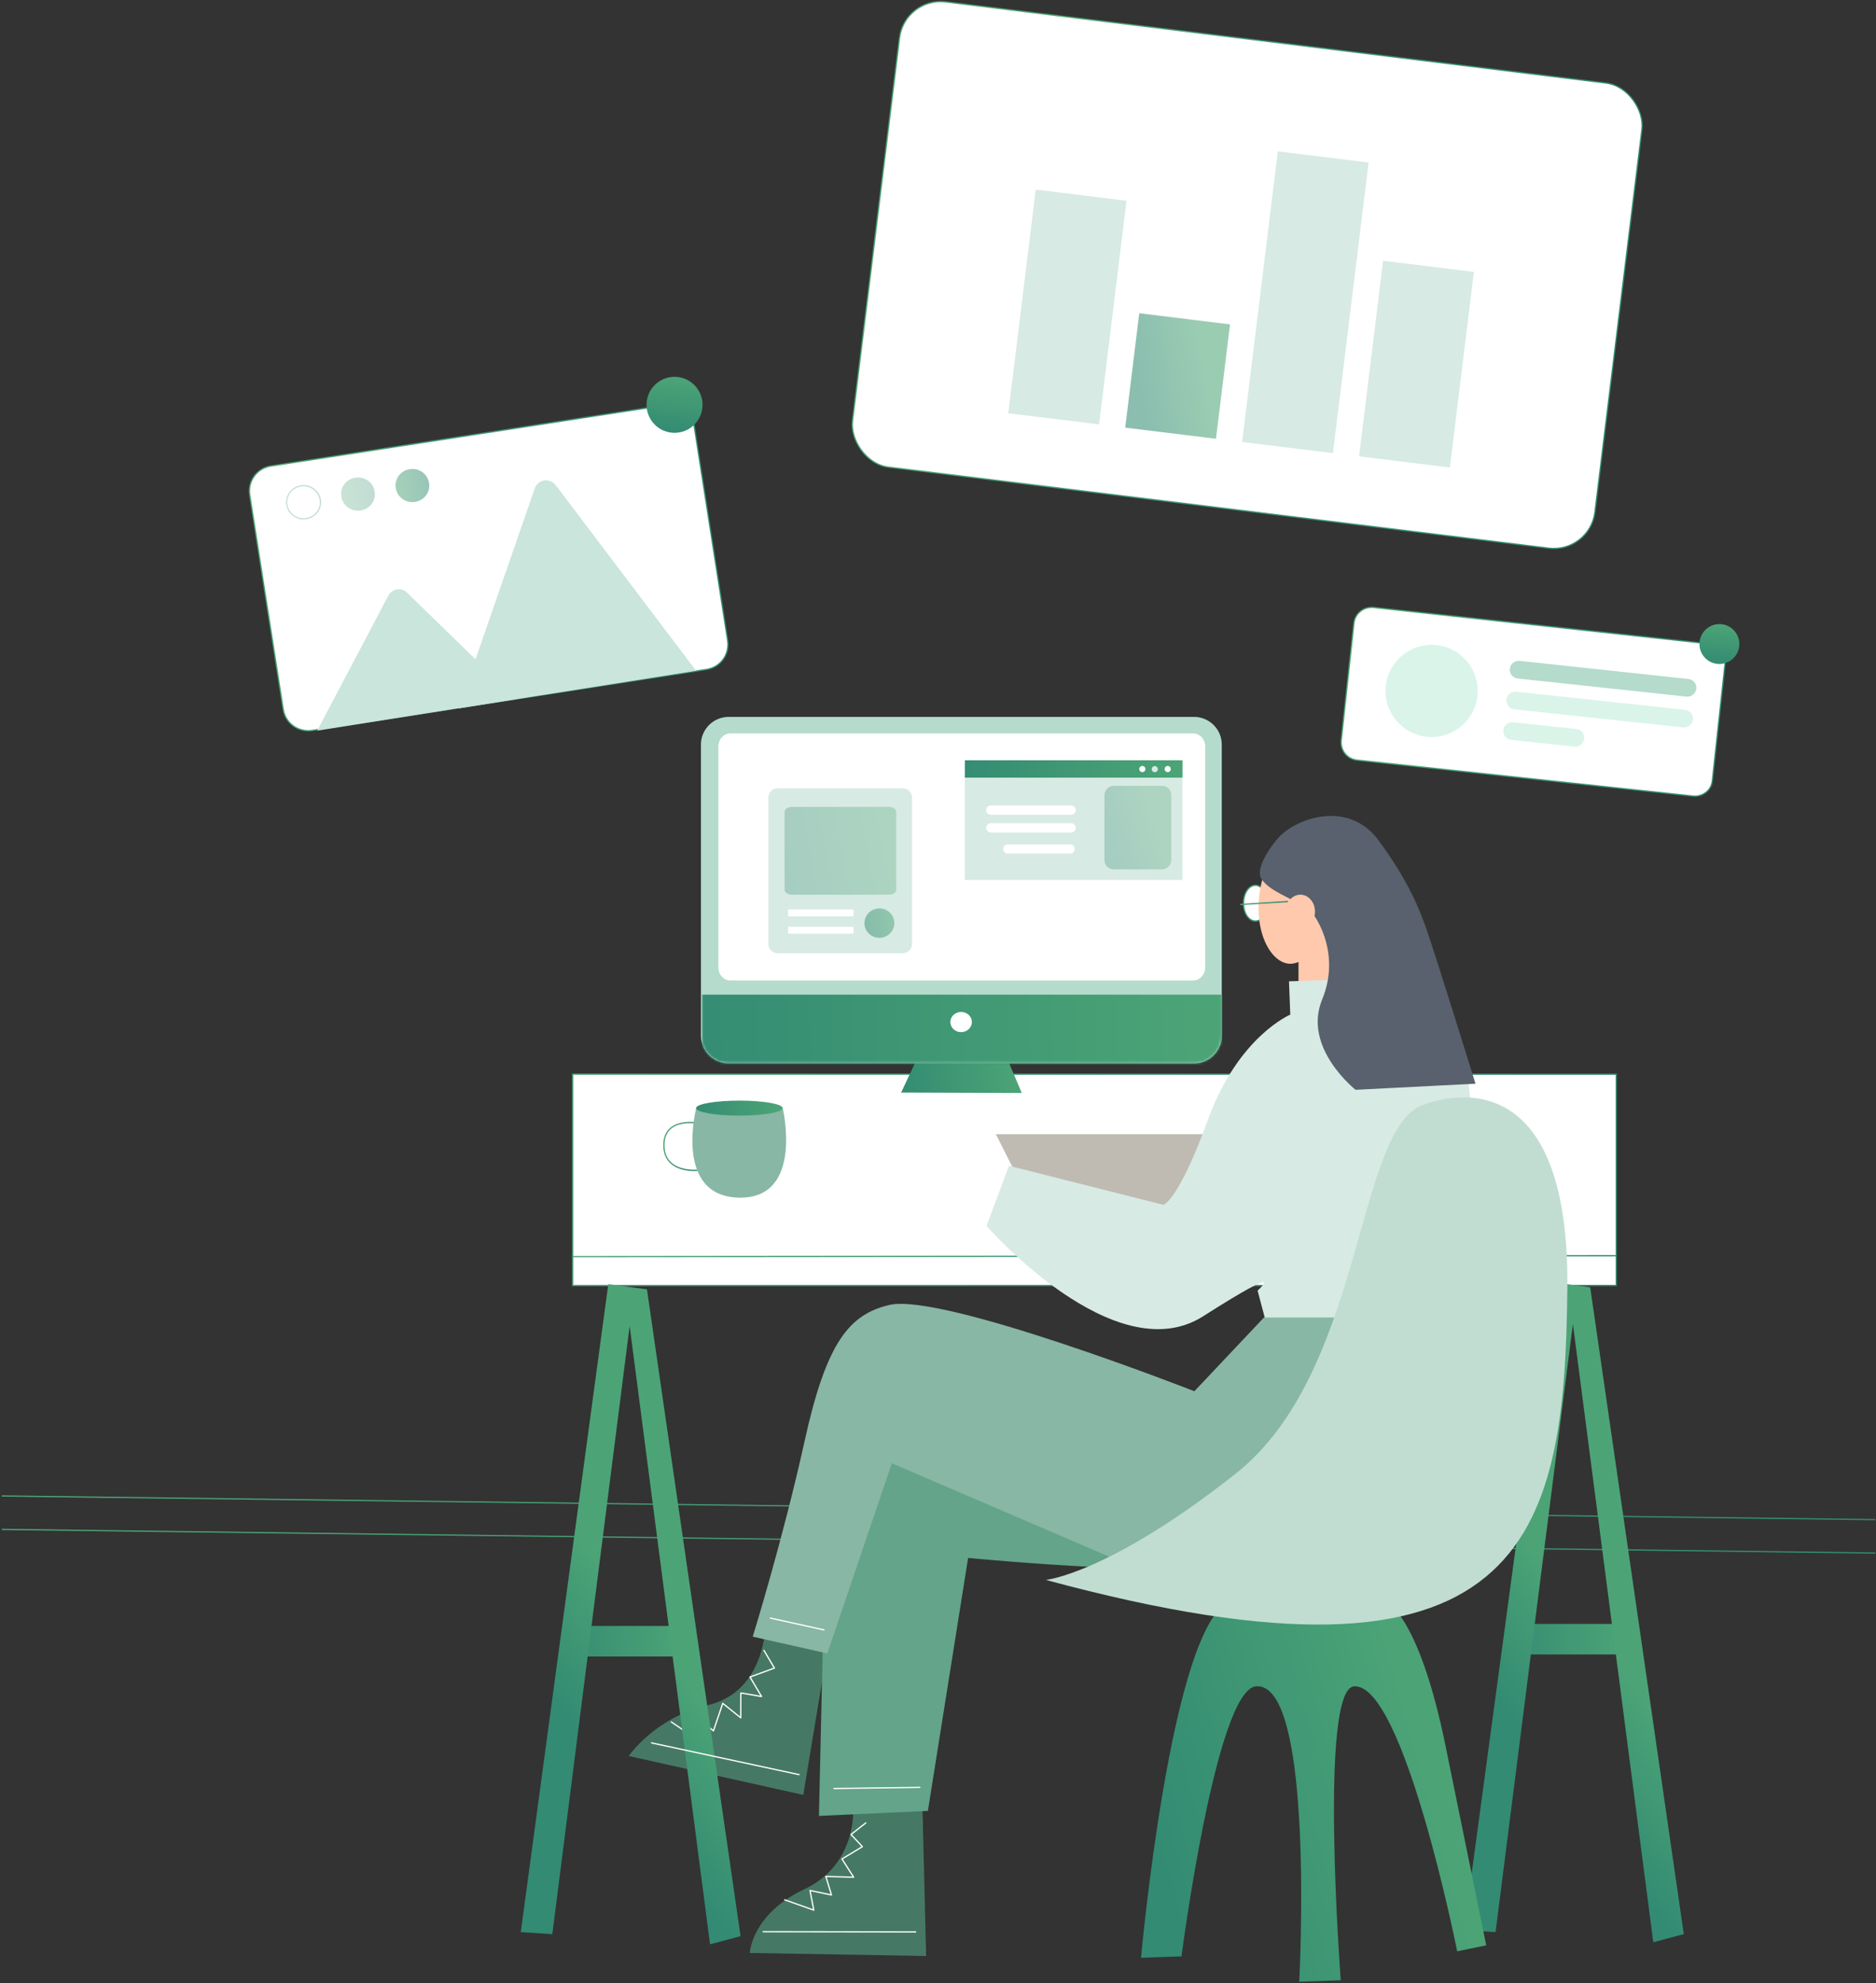 <?xml version="1.0" encoding="UTF-8"?>
<svg width="737px" height="779px" viewBox="0 0 737 779" version="1.1" xmlns="http://www.w3.org/2000/svg" xmlns:xlink="http://www.w3.org/1999/xlink">
    <rect x="0" y="0" width="737" height="779" fill="#333333" stroke="none"/>
    <!-- Generator: sketchtool 57.1 (101010) - https://sketch.com -->
    <title>1D2783A9-CD53-4BC0-A24B-DA372B80F2BB</title>
    <desc>Created with sketchtool.</desc>
    <defs>
        <linearGradient x1="1.014%" y1="49.998%" x2="99.029%" y2="50.002%" id="linearGradient-1">
            <stop stop-color="#4CA476" offset="0%"></stop>
            <stop stop-color="#338B73" offset="100%"></stop>
        </linearGradient>
        <linearGradient x1="98.832%" y1="50%" x2="-6.64%" y2="50.288%" id="linearGradient-2">
            <stop stop-color="#4CA476" offset="0%"></stop>
            <stop stop-color="#338B73" offset="100%"></stop>
        </linearGradient>
        <linearGradient x1="28.199%" y1="39.343%" x2="71.82%" y2="60.763%" id="linearGradient-3">
            <stop stop-color="#4CA476" offset="0%"></stop>
            <stop stop-color="#338B73" offset="100%"></stop>
        </linearGradient>
        <linearGradient x1="1.014%" y1="49.563%" x2="99.029%" y2="50.441%" id="linearGradient-4">
            <stop stop-color="#4CA476" offset="0%"></stop>
            <stop stop-color="#338B73" offset="100%"></stop>
        </linearGradient>
        <linearGradient x1="98.832%" y1="50%" x2="-6.64%" y2="55.406%" id="linearGradient-5">
            <stop stop-color="#4CA476" offset="0%"></stop>
            <stop stop-color="#338B73" offset="100%"></stop>
        </linearGradient>
        <path d="M194.094,0.683 L11.287,0.683 C5.271,0.683 0.393,5.557 0.393,11.569 L0.393,125.871 C0.393,131.884 5.271,136.757 11.287,136.757 L194.094,136.757 C200.11,136.757 204.987,131.884 204.987,125.871 L204.987,11.569 C204.987,5.557 200.11,0.683 194.094,0.683 Z" id="path-6"></path>
        <linearGradient x1="98.832%" y1="50%" x2="-6.64%" y2="50.497%" id="linearGradient-8">
            <stop stop-color="#4CA476" offset="0%"></stop>
            <stop stop-color="#338B73" offset="100%"></stop>
        </linearGradient>
        <linearGradient x1="98.832%" y1="50%" x2="-6.64%" y2="50.164%" id="linearGradient-9">
            <stop stop-color="#4CA476" offset="0%"></stop>
            <stop stop-color="#338B73" offset="100%"></stop>
        </linearGradient>
        <linearGradient x1="81.295%" y1="50%" x2="13.701%" y2="75.853%" id="linearGradient-10">
            <stop stop-color="#4CA476" offset="0%"></stop>
            <stop stop-color="#338B73" offset="100%"></stop>
        </linearGradient>
        <linearGradient x1="98.832%" y1="50%" x2="-6.64%" y2="51.641%" id="linearGradient-11">
            <stop stop-color="#4CA476" offset="0%"></stop>
            <stop stop-color="#338B73" offset="100%"></stop>
        </linearGradient>
        <linearGradient x1="55.416%" y1="50%" x2="43.718%" y2="75.853%" id="linearGradient-12">
            <stop stop-color="#4CA476" offset="0%"></stop>
            <stop stop-color="#338B73" offset="100%"></stop>
        </linearGradient>
        <linearGradient x1="98.832%" y1="50%" x2="-6.64%" y2="65.967%" id="linearGradient-13">
            <stop stop-color="#4CA476" offset="0%"></stop>
            <stop stop-color="#338B73" offset="100%"></stop>
        </linearGradient>
        <linearGradient x1="98.832%" y1="50%" x2="-6.64%" y2="75.106%" id="linearGradient-14">
            <stop stop-color="#4CA476" offset="0%"></stop>
            <stop stop-color="#338B73" offset="100%"></stop>
        </linearGradient>
        <linearGradient x1="1.014%" y1="50%" x2="99.029%" y2="50%" id="linearGradient-15">
            <stop stop-color="#4CA476" offset="0%"></stop>
            <stop stop-color="#338B73" offset="100%"></stop>
        </linearGradient>
        <linearGradient x1="98.832%" y1="50%" x2="-6.64%" y2="51.641%" id="linearGradient-16">
            <stop stop-color="#4CA476" offset="0%"></stop>
            <stop stop-color="#338B73" offset="100%"></stop>
        </linearGradient>
        <linearGradient x1="55.416%" y1="50%" x2="43.718%" y2="75.853%" id="linearGradient-17">
            <stop stop-color="#4CA476" offset="0%"></stop>
            <stop stop-color="#338B73" offset="100%"></stop>
        </linearGradient>
        <linearGradient x1="86.486%" y1="50%" x2="7.68%" y2="75.853%" id="linearGradient-18">
            <stop stop-color="#4CA476" offset="0%"></stop>
            <stop stop-color="#338B73" offset="100%"></stop>
        </linearGradient>
        <linearGradient x1="1.014%" y1="49.958%" x2="99.029%" y2="50.042%" id="linearGradient-19">
            <stop stop-color="#4CA476" offset="0%"></stop>
            <stop stop-color="#338B73" offset="100%"></stop>
        </linearGradient>
        <linearGradient x1="25.991%" y1="39.343%" x2="74.03%" y2="60.763%" id="linearGradient-20">
            <stop stop-color="#4CA476" offset="0%"></stop>
            <stop stop-color="#338B73" offset="100%"></stop>
        </linearGradient>
        <linearGradient x1="98.832%" y1="50%" x2="-6.64%" y2="50.774%" id="linearGradient-21">
            <stop stop-color="#4CA476" offset="0%"></stop>
            <stop stop-color="#338B73" offset="100%"></stop>
        </linearGradient>
        <linearGradient x1="1.014%" y1="45.818%" x2="99.029%" y2="54.224%" id="linearGradient-22">
            <stop stop-color="#4CA476" offset="0%"></stop>
            <stop stop-color="#338B73" offset="100%"></stop>
        </linearGradient>
        <linearGradient x1="80.761%" y1="50%" x2="14.321%" y2="75.853%" id="linearGradient-23">
            <stop stop-color="#4CA476" offset="0%"></stop>
            <stop stop-color="#338B73" offset="100%"></stop>
        </linearGradient>
        <linearGradient x1="1.014%" y1="45.06%" x2="99.029%" y2="54.989%" id="linearGradient-24">
            <stop stop-color="#4CA476" offset="0%"></stop>
            <stop stop-color="#338B73" offset="100%"></stop>
        </linearGradient>
        <linearGradient x1="55.56%" y1="-0.075%" x2="44.846%" y2="99.674%" id="linearGradient-25">
            <stop stop-color="#4CA476" offset="0%"></stop>
            <stop stop-color="#338B73" offset="100%"></stop>
        </linearGradient>
        <linearGradient x1="-1.609%" y1="57.921%" x2="102.189%" y2="42.363%" id="linearGradient-26">
            <stop stop-color="#4CA476" offset="0%"></stop>
            <stop stop-color="#338B73" offset="100%"></stop>
        </linearGradient>
        <linearGradient x1="0.928%" y1="57.245%" x2="99.425%" y2="42.477%" id="linearGradient-27">
            <stop stop-color="#4CA476" offset="0%"></stop>
            <stop stop-color="#338B73" offset="100%"></stop>
        </linearGradient>
        <linearGradient x1="0.814%" y1="57.972%" x2="99.31%" y2="43.209%" id="linearGradient-28">
            <stop stop-color="#4CA476" offset="0%"></stop>
            <stop stop-color="#338B73" offset="100%"></stop>
        </linearGradient>
        <linearGradient x1="1.014%" y1="47.426%" x2="99.029%" y2="52.6%" id="linearGradient-29">
            <stop stop-color="#4CA476" offset="0%"></stop>
            <stop stop-color="#338B73" offset="100%"></stop>
        </linearGradient>
    </defs>
    <g id="Login" stroke="none" stroke-width="1" fill="none" fill-rule="evenodd">
        <g transform="translate(-634, -123)">
            <g transform="translate(634, 121)">
                <g id="login" transform="translate(0, 282)">
                    <g id="Layer-3">
                        <path d="M0.731,320.698 L736.731,329.995" id="Path" stroke="url(#linearGradient-1)" stroke-width="0.5" fill="#FFFFFF" fill-rule="nonzero"></path>
                        <path d="M0.731,307.573 L736.731,316.87" id="Path" stroke="url(#linearGradient-1)" stroke-width="0.5" fill="#FFFFFF" fill-rule="nonzero"></path>
                        <g id="Group" transform="translate(203.98, 0.902)">
                            <path d="M216.565,147.172 L130.892,147.172 C128.386,147.172 126.353,148.526 126.353,150.197 L126.353,154.146 C126.353,155.816 128.386,157.169 130.892,157.169 L216.565,157.169 C219.073,157.169 221.105,155.816 221.105,154.146 L221.105,150.197 C221.105,148.526 219.073,147.172 216.565,147.172 Z" id="Path" fill="url(#linearGradient-2)"></path>
                            <path d="M121.391,364.886 L111.597,424.089 L43.038,408.811 C43.038,408.811 53.071,393.772 74.332,388.758 C95.592,383.745 96.548,359.635 96.548,359.635 L121.391,364.886 Z" id="Path" fill="#467965" fill-rule="nonzero"></path>
                            <path d="M293.94,73.864 C293.94,69.983 291.841,66.836 289.252,66.836 C286.662,66.836 284.564,69.983 284.564,73.864 C284.564,77.745 286.662,80.891 289.252,80.891 C291.841,80.891 293.94,77.745 293.94,73.864 Z" id="Path" stroke="url(#linearGradient-3)" stroke-width="0.5" fill="#FFFFFF" fill-rule="nonzero"></path>
                            <path d="M331.393,79.126 C336.506,66.441 331.365,52.653 319.912,48.331 C308.459,44.009 294.388,52.974 291.482,66.337 C287.319,85.471 296.451,100.133 305.134,97.284 C316.766,93.467 326.282,91.812 331.393,79.126 Z" id="Path" fill="#FFC9AE"></path>
                            <path d="M192.455,180.665 C192.455,180.665 174.277,167.999 162.103,167.832 C149.928,167.665 141.089,169.164 143.925,171.332 C146.76,173.498 157.433,173.831 157.433,173.831 C157.433,173.831 152.93,185.165 154.765,187.497 C156.6,189.831 185.117,198.497 185.117,198.497 L192.455,180.665 Z" id="Path" fill="#FFC9AE"></path>
                            <polygon id="Path" fill="#FFC9AE" points="328.866 75.38 306.147 75.38 306.147 104.468 328.866 104.468"></polygon>
                            <polygon id="Path" stroke="url(#linearGradient-4)" stroke-width="0.5" fill="#FFFFFF" fill-rule="nonzero" points="431 141 21 141 21 224 431 224"></polygon>
                            <polygon id="Path" fill="#BFBBB3" points="328.929 164.583 187.257 164.583 206.776 203.28 354.115 203.594"></polygon>
                            <polygon id="Path" fill="url(#linearGradient-5)" points="188.253 126.715 160.113 126.715 150.041 148.219 197.425 148.383"></polygon>
                            <g transform="translate(71.005, 0)">
                                <g id="Mask-link" fill="#4F579D">
                                    <path d="M194.094,0.683 L11.287,0.683 C5.271,0.683 0.393,5.557 0.393,11.569 L0.393,125.871 C0.393,131.884 5.271,136.757 11.287,136.757 L194.094,136.757 C200.11,136.757 204.987,131.884 204.987,125.871 L204.987,11.569 C204.987,5.557 200.11,0.683 194.094,0.683 Z" id="Mask"></path>
                                </g>
                                <g id="Clipped">
                                    <mask id="mask-7" fill="white">
                                        <use xlink:href="#path-6"></use>
                                    </mask>
                                    <use id="Mask" fill="#B4DBCC" fill-rule="nonzero" xlink:href="#path-6"></use>
                                    <polygon id="Path" fill="url(#linearGradient-8)" mask="url(#mask-7)" points="205.344 109.771 0.802 109.771 0.802 138.13 205.344 138.13"></polygon>
                                </g>
                            </g>
                            <polyline id="Path" stroke="#FFFFFF" stroke-width="0.5" stroke-linecap="round" stroke-linejoin="round" points="59.743 395.427 68.012 401.05 68.132 392.128 76.297 398.922 79.958 388.124 87.04 393.81 87.067 384.038 95.207 385.437 90.66 377.785 100.251 374.256 96.146 367.318"></polyline>
                            <path d="M264.724,7.158 L83.006,7.158 C80.366,7.158 78.225,9.452 78.225,12.282 L78.225,99.085 C78.225,101.915 80.366,104.209 83.006,104.209 L264.724,104.209 C267.365,104.209 269.506,101.915 269.506,99.085 L269.506,12.282 C269.506,9.452 267.365,7.158 264.724,7.158 Z" id="Path" fill="#FFFFFF"></path>
                            <polygon id="Path" fill="#D7EAE3" fill-rule="nonzero" points="260.535 18.443 175.064 18.443 175.064 64.719 260.535 64.719"></polygon>
                            <polygon id="Path" fill="url(#linearGradient-9)" points="260.561 17.718 175.069 17.718 175.069 24.533 260.561 24.533"></polygon>
                            <path d="M255.97,21.154 C255.97,20.487 255.429,19.945 254.761,19.945 C254.094,19.945 253.552,20.487 253.552,21.154 C253.552,21.821 254.094,22.363 254.761,22.363 C255.429,22.363 255.97,21.821 255.97,21.154 Z" id="Path" fill="#FFFFFF"></path>
                            <path d="M250.887,21.194 C250.887,20.527 250.346,19.985 249.678,19.985 C249.009,19.985 248.468,20.527 248.468,21.194 C248.468,21.862 249.009,22.403 249.678,22.403 C250.346,22.403 250.887,21.862 250.887,21.194 Z" id="Path" fill="#D7EAE3" fill-rule="nonzero"></path>
                            <path d="M246.007,21.154 C246.007,20.487 245.465,19.945 244.797,19.945 C244.13,19.945 243.588,20.487 243.588,21.154 C243.588,21.821 244.13,22.363 244.797,22.363 C245.465,22.363 246.007,21.821 246.007,21.154 Z" id="Path" fill="#FFFFFF"></path>
                            <path d="M252.546,27.752 L233.545,27.752 C231.54,27.752 229.914,29.377 229.914,31.381 L229.914,56.929 C229.914,58.933 231.54,60.558 233.545,60.558 L252.546,60.558 C254.551,60.558 256.177,58.933 256.177,56.929 L256.177,31.381 C256.177,29.377 254.551,27.752 252.546,27.752 Z" id="Path" fill="url(#linearGradient-10)" opacity="0.3"></path>
                            <path d="M216.835,35.458 L185.258,35.458 C184.25,35.458 183.433,36.275 183.433,37.282 L183.433,37.282 C183.433,38.288 184.25,39.104 185.258,39.104 L216.835,39.104 C217.842,39.104 218.659,38.288 218.659,37.282 L218.659,37.282 C218.659,36.275 217.842,35.458 216.835,35.458 Z" id="Path" fill="#FFFFFF"></path>
                            <path d="M216.835,42.436 L185.258,42.436 C184.25,42.436 183.433,43.253 183.433,44.259 L183.433,44.259 C183.433,45.266 184.25,46.082 185.258,46.082 L216.835,46.082 C217.842,46.082 218.659,45.266 218.659,44.259 L218.659,44.259 C218.659,43.253 217.842,42.436 216.835,42.436 Z" id="Path" fill="#FFFFFF"></path>
                            <g transform="translate(0, 222.749)" id="Path">
                                <polygon fill="url(#linearGradient-11)" points="65.368 134.98 17.8 134.98 17.8 146.963 65.368 146.963"></polygon>
                                <polygon fill="url(#linearGradient-12)" points="50.178 2.756 86.955 256.817 74.962 260.015 43.383 17.136 13.003 256.018 0.61 255.218 34.988 0.758"></polygon>
                            </g>
                            <path d="M216.718,50.719 L191.639,50.719 C190.839,50.719 190.19,51.534 190.19,52.541 L190.19,52.541 C190.19,53.548 190.839,54.363 191.639,54.363 L216.718,54.363 C217.518,54.363 218.166,53.548 218.166,52.541 L218.166,52.541 C218.166,51.534 217.518,50.719 216.718,50.719 Z" id="Path" fill="#FFFFFF"></path>
                            <path d="M150.673,28.73 L101.529,28.73 C99.52,28.73 97.891,30.358 97.891,32.366 L97.891,89.863 C97.891,91.871 99.52,93.498 101.529,93.498 L150.673,93.498 C152.683,93.498 154.311,91.871 154.311,89.863 L154.311,32.366 C154.311,30.358 152.683,28.73 150.673,28.73 Z" id="Path" fill="#D7EAE3" fill-rule="nonzero"></path>
                            <path d="M145.279,36.033 L107.077,36.033 C105.515,36.033 104.248,36.899 104.248,37.968 L104.248,68.566 C104.248,69.634 105.515,70.501 107.077,70.501 L145.279,70.501 C146.841,70.501 148.108,69.634 148.108,68.566 L148.108,37.968 C148.108,36.899 146.841,36.033 145.279,36.033 Z" id="Path" fill="url(#linearGradient-13)" opacity="0.3"></path>
                            <path d="M147.361,81.677 C147.361,78.487 144.736,75.901 141.5,75.901 C138.262,75.901 135.638,78.487 135.638,81.677 C135.638,84.867 138.262,87.453 141.5,87.453 C144.736,87.453 147.361,84.867 147.361,81.677 Z" id="Path" fill-opacity="0.5" fill="url(#linearGradient-14)"></path>
                            <polygon id="Path" fill="#FFFFFF" points="131.323 76.31 105.651 76.31 105.651 79.004 131.323 79.004"></polygon>
                            <path d="M431,212.312 L21,212.688" id="Path" stroke="url(#linearGradient-15)" stroke-width="0.5" fill="#FFFFFF" fill-rule="nonzero"></path>
                            <polygon id="Path" fill="#FFFFFF" points="131.323 83.104 105.651 83.104 105.651 85.798 131.323 85.798"></polygon>
                            <path d="M337.898,103.277 L302.407,104.535 L302.911,117.615 C302.911,117.615 282.522,126.167 270.692,158.615 C258.862,191.064 253.073,192.321 253.073,192.321 L192.41,176.978 L183.6,200.622 C183.6,200.622 233.943,258.225 268.678,236.089 C303.414,213.954 290.073,226.027 290.073,226.027 L293.346,238.353 L367.096,239.862 C367.096,239.862 377.857,173.707 372.634,142.769 C367.411,111.83 346.205,116.105 346.205,116.105 L337.898,103.277 Z" id="Path" fill="#D7EAE3" fill-rule="nonzero"></path>
                            <g transform="translate(370.303, 221.851)" id="Path">
                                <polygon fill="url(#linearGradient-16)" points="65.625 135.078 18.055 135.078 18.055 147.063 65.625 147.063"></polygon>
                                <polygon fill="url(#linearGradient-17)" points="50.434 2.855 87.21 256.916 75.22 260.113 43.638 17.236 13.258 256.117 0.866 255.317 35.244 0.858"></polygon>
                            </g>
                            <path d="M297.476,49.034 C297.476,49.034 288.152,60.015 291.814,64.674 C295.478,69.332 301.471,70.996 309.963,75.987 C311.977,77.172 323.267,92.7 315.442,111.668 C307.616,130.635 328.562,147.131 328.562,147.131 L375.68,144.746 C375.68,144.746 360.107,94.524 356.34,83.808 C354.011,77.181 349.583,65.322 337.485,49.034 C325.388,32.745 303.969,40.715 297.476,49.034 Z" id="Path" fill="#58616D" fill-rule="nonzero"></path>
                            <path d="M158.418,428.863 L159.851,487.353 L90.576,486.159 C90.576,486.159 91.292,470.881 112.075,461.091 C132.858,451.303 131.185,429.341 131.185,429.341 L158.418,428.863 Z" id="Path" fill="#467965" fill-rule="nonzero"></path>
                            <path d="M283.023,330.673 C277.755,340.872 176.351,331.002 176.351,331.002 L160.548,430.363 L117.747,432.336 L120.052,331.002 C120.052,331.002 122.357,254.671 147.379,258.62 C172.4,262.568 282.035,280.005 282.035,280.005 C282.035,280.005 288.291,320.473 283.023,330.673 Z" id="Path" fill="#63A48B" fill-rule="nonzero"></path>
                            <path d="M312.627,77.152 C312.627,73.477 310.054,70.496 306.882,70.496 C303.71,70.496 301.138,73.477 301.138,77.152 C301.138,80.827 303.71,83.808 306.882,83.808 C310.054,83.808 312.627,80.827 312.627,77.152 Z" id="Path" fill="#FFC9AE"></path>
                            <path d="M177.833,120.527 C177.833,118.333 175.939,116.553 173.602,116.553 C171.265,116.553 169.371,118.333 169.371,120.527 C169.371,122.722 171.265,124.501 173.602,124.501 C175.939,124.501 177.833,122.722 177.833,120.527 Z" id="Path" fill="#FFFFFF"></path>
                            <path d="M340.02,347.934 C340.02,347.934 353.121,351.806 363.969,405.108 C374.818,458.41 379.88,483.159 379.88,483.159 L368.489,485.512 C368.489,485.512 347.483,380.173 327.989,381.439 C314.066,382.342 322.745,496.892 322.745,496.892 L306.437,497.458 C306.437,497.458 312.698,379.572 289.477,381.439 C273.747,382.704 260.186,487.497 260.186,487.497 L244.275,488.045 C244.275,488.045 256.028,358.13 278.99,348.193 C301.953,338.255 316.794,337.918 340.02,347.934 Z" id="Path" fill="url(#linearGradient-18)"></path>
                            <path d="M292.571,236.576 L265.244,265.529 C265.244,265.529 166.227,226.733 145.403,231.641 C129.741,235.333 120.711,246.117 112.151,284.94 C103.59,323.764 91.738,361.929 91.738,361.929 L121.04,368.509 L146.391,293.824 L245.161,336.266 C245.161,336.266 355.46,364.739 366.978,288.56 C373.891,242.827 367.307,236.576 367.307,236.576 L292.571,236.576 Z" id="Path" fill="#88B7A5" fill-rule="nonzero"></path>
                            <path d="M353.613,153.687 C353.613,153.687 412.658,125.973 411.764,224.911 C410.868,323.849 395.361,390.603 206.892,339.644 C206.892,339.644 231.644,337.259 281.446,297.922 C331.246,258.586 328.562,166.203 353.613,153.687 Z" id="Path" fill="#C1DDD2" fill-rule="nonzero"></path>
                            <path d="M283.224,74.366 L301.977,73.195" id="Path" stroke="url(#linearGradient-19)" stroke-width="0.5" fill="#FFFFFF" fill-rule="nonzero"></path>
                            <path d="M69.934,160.198 C69.934,160.198 56.757,157.803 56.832,168.952 C56.907,180.1 70.009,178.753 70.009,178.753" id="Path" stroke="url(#linearGradient-20)" stroke-width="0.5" fill="#FFFFFF" fill-rule="nonzero"></path>
                            <path d="M103.521,154.368 C103.521,154.368 112.006,190.097 86.251,189.492 C60.496,188.887 69.586,154.065 69.586,154.065 L103.521,154.368 Z" id="Path" fill="#88B7A5" fill-rule="nonzero"></path>
                            <path d="M103.502,154.329 C103.502,152.704 95.887,151.387 86.493,151.387 C77.099,151.387 69.482,152.704 69.482,154.329 C69.482,155.954 77.099,157.272 86.493,157.272 C95.887,157.272 103.502,155.954 103.502,154.329 Z" id="Path" fill="url(#linearGradient-21)"></path>
                            <polyline id="Path" stroke="#FFFFFF" stroke-width="0.5" stroke-linecap="round" stroke-linejoin="round" points="104.283 465.287 115.728 469.339 114.223 461.621 122.667 463.384 120.448 456.107 131.384 456.407 126.793 449.256 134.814 444.409 130.348 439.629 136.15 435.089"></polyline>
                            <path d="M51.99,403.657 L109.936,416.12" id="Path" stroke="#FFFFFF" stroke-width="0.5" stroke-linecap="round" stroke-linejoin="round"></path>
                            <path d="M95.842,477.803 L155.746,477.89" id="Path" stroke="#FFFFFF" stroke-width="0.5" stroke-linecap="round" stroke-linejoin="round"></path>
                            <path d="M123.643,421.573 L157.37,421.126" id="Path" stroke="#FFFFFF" stroke-width="0.5" stroke-linecap="round" stroke-linejoin="round"></path>
                            <path d="M98.665,354.631 L119.72,359.275" id="Path" stroke="#FFFFFF" stroke-width="0.5" stroke-linecap="round" stroke-linejoin="round"></path>
                        </g>
                    </g>
                </g>
                <g id="Group-4" transform="translate(490, 110.5) rotate(7) translate(-490, -110.5) translate(343, 18)">
                    <rect id="Rectangle" stroke="url(#linearGradient-22)" stroke-width="0.5" fill="#FFFFFF" fill-rule="nonzero" x="5.68434189e-14" y="1.42108547e-14" width="293.86" height="184.09" rx="16.28"></rect>
                    <rect id="Rectangle" fill="#D7EAE3" fill-rule="nonzero" x="60.37" y="68.84" width="35.93" height="88.52"></rect>
                    <rect id="Rectangle" fill="url(#linearGradient-23)" opacity="0.565" x="106.65" y="112.09" width="35.93" height="45.27"></rect>
                    <rect id="Rectangle" fill="#D7EAE3" fill-rule="nonzero" x="152.94" y="42.36" width="35.93" height="115"></rect>
                    <rect id="Rectangle" fill="#D7EAE3" fill-rule="nonzero" x="199.22" y="79.96" width="35.93" height="77.4"></rect>
                </g>
                <g id="Group" transform="translate(98, 150)">
                    <path d="M179.543,114.96 L24.704,138.879 C19.194,139.723 14.108,136.065 13.26,130.578 L0.122,46.437 C-0.726,40.95 2.947,35.885 8.457,35.04 L163.296,11.121 C168.806,10.277 173.892,13.935 174.74,19.422 L187.878,103.563 C188.726,109.05 185.053,114.115 179.543,114.96 Z" id="Path" stroke="url(#linearGradient-24)" stroke-width="0.5" fill="#FFFFFF" fill-rule="nonzero"></path>
                    <g id="Group-5" transform="translate(94.214, 86.009) rotate(-9) translate(-94.214, -86.009) translate(18.214, 44.009)" fill="#CAE5DB" fill-rule="nonzero">
                        <path d="M36.801,35.777 C37.72,34.55 39.102,33.836 40.562,33.836 C42.023,33.836 43.405,34.55 44.323,35.777 L60.366,57.241 L80.166,83.737 L0.952,83.737 L20.759,57.241 L36.801,35.777 Z" id="Path"></path>
                        <path d="M100.196,3.239 C101.067,1.62 102.67,0.623 104.404,0.623 C106.138,0.623 107.741,1.62 108.613,3.239 L128.023,39.563 L151.648,83.791 L57.148,83.791 L80.773,39.563 L100.196,3.239 Z" id="Path"></path>
                    </g>
                    <circle id="Oval" fill="url(#linearGradient-25)" fill-rule="nonzero" cx="167" cy="11" r="11"></circle>
                    <g transform="translate(14, 36)" id="Path">
                        <path d="M13.822,12.3 C14.393,15.8 11.97,19.16 8.265,19.72 C4.702,20.28 1.282,17.9 0.713,14.26 C0.142,10.76 2.565,7.4 6.27,6.84 C9.832,6.28 13.252,8.8 13.822,12.3 Z" stroke="url(#linearGradient-26)" stroke-width="0.5" opacity="0.3"></path>
                        <path d="M35.197,9.08 C35.767,12.58 33.345,15.94 29.64,16.5 C26.078,17.06 22.657,14.68 22.087,11.04 C21.517,7.4 23.94,4.18 27.645,3.62 C31.207,3.06 34.627,5.44 35.197,9.08 Z" fill="url(#linearGradient-27)" fill-rule="nonzero" opacity="0.3"></path>
                        <path d="M56.572,5.72 C57.142,9.22 54.72,12.58 51.015,13.14 C47.453,13.7 44.032,11.32 43.462,7.68 C42.892,4.18 45.315,0.82 49.02,0.26 C52.725,-0.3 56.002,2.22 56.572,5.72 Z" fill="url(#linearGradient-28)" fill-rule="nonzero" opacity="0.5"></path>
                    </g>
                </g>
                <g id="Group" transform="translate(526, 240)" fill-rule="nonzero">
                    <g>
                        <g>
                            <path d="M139.098,74.688 L7.123,60.544 C3.256,60.137 0.509,56.677 0.916,52.811 L5.902,6.818 C6.309,2.951 9.768,0.204 13.635,0.611 L145.509,14.856 C149.375,15.263 152.123,18.723 151.716,22.589 L146.73,68.582 C146.425,72.347 142.965,75.095 139.098,74.688 Z" id="Path" stroke="url(#linearGradient-29)" stroke-width="0.5" fill="#FFFFFF"></path>
                            <g transform="translate(64.105, 21.368)" id="Path">
                                <path d="M72.449,14.246 L6.105,7.123 C4.172,6.919 2.849,5.189 3.053,3.256 L3.053,3.256 C3.256,1.323 4.986,-2.77555756e-17 6.919,0.204 L73.263,7.326 C75.196,7.53 76.519,9.26 76.316,11.193 L76.316,11.193 C76.011,13.126 74.281,14.449 72.449,14.246 Z" fill="#B4DBCC"></path>
                                <path d="M71.126,26.354 L4.782,19.232 C2.849,19.028 1.526,17.298 1.73,15.365 L1.73,15.365 C1.933,13.432 3.663,12.109 5.596,12.312 L71.94,19.435 C73.874,19.639 75.196,21.368 74.993,23.302 L74.993,23.302 C74.688,25.133 73.06,26.558 71.126,26.354 Z" fill="#DAF4EA"></path>
                                <path d="M28.389,33.884 L3.561,31.239 C1.628,31.035 0.305,29.305 0.509,27.372 L0.509,27.372 C0.712,25.439 2.442,24.116 4.375,24.319 L29.204,26.965 C31.137,27.168 32.46,28.898 32.256,30.832 L32.256,30.832 C31.951,32.765 30.221,34.088 28.389,33.884 Z" fill="#DAF4EA"></path>
                            </g>
                            <circle id="Oval" fill="#DAF4EA" cx="36.428" cy="33.375" r="18.112"></circle>
                        </g>
                    </g>
                    <circle id="Oval" fill="url(#linearGradient-25)" cx="149.477" cy="14.958" r="7.835"></circle>
                </g>
            </g>
        </g>
    </g>
</svg>